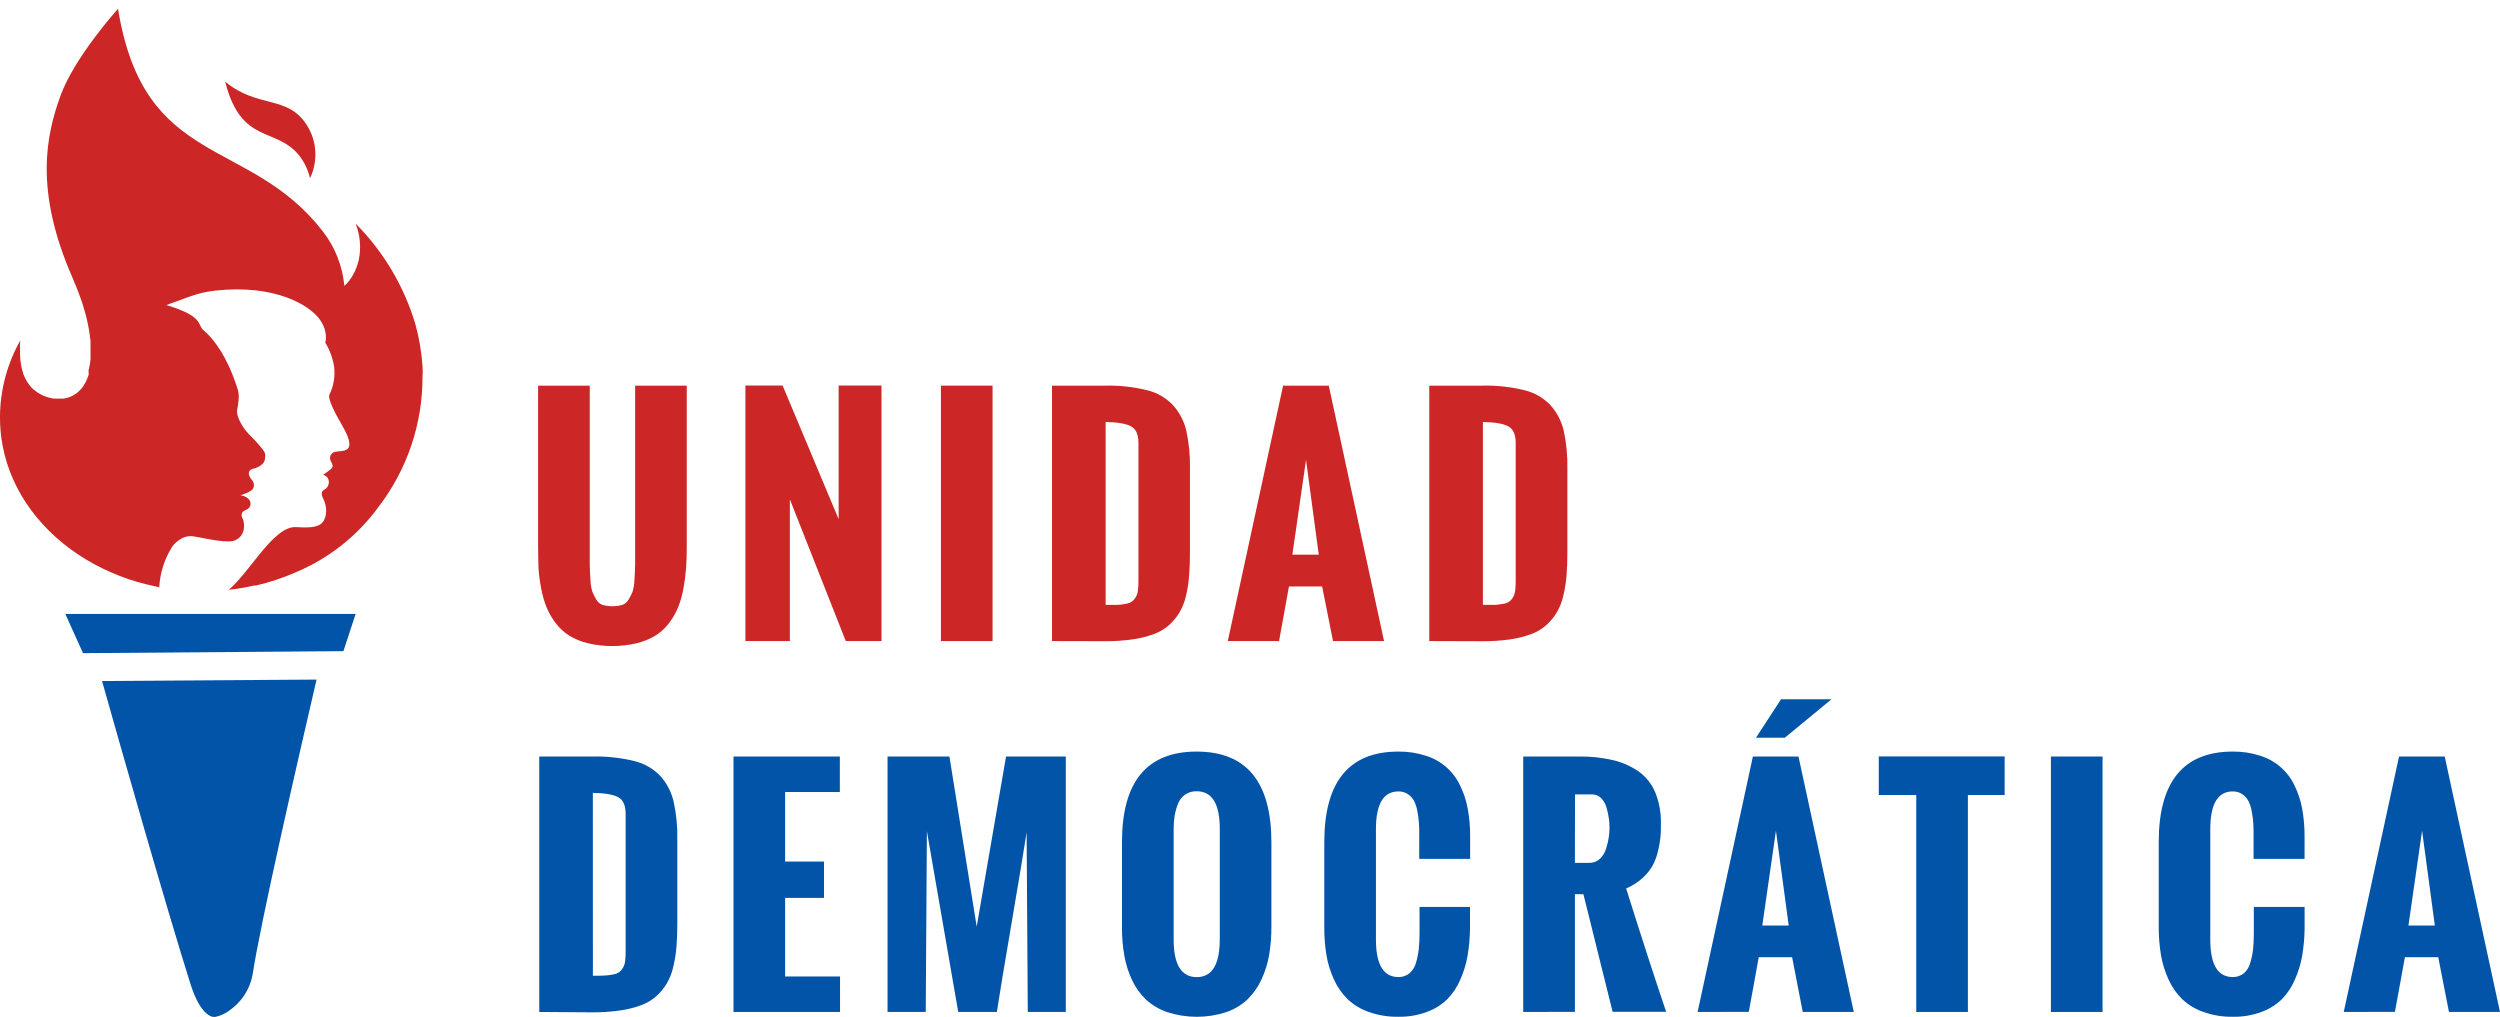 <svg width="236" height="96" viewBox="0 0 236 96" fill="none" xmlns="http://www.w3.org/2000/svg">
<path fill-rule="evenodd" clip-rule="evenodd" d="M7.837 61.658L32.417 61.47L33.573 57.953H6.163L7.837 61.658Z" fill="#0254A8"/>
<path fill-rule="evenodd" clip-rule="evenodd" d="M29.895 64.152L9.632 64.288C11.547 71.066 15.59 85.291 17.959 92.823C18.517 94.605 19.163 95.557 19.83 95.902C19.989 95.987 20.17 96.017 20.348 95.99C20.781 95.898 21.191 95.718 21.552 95.46C22.144 95.072 22.652 94.567 23.045 93.978C23.438 93.389 23.709 92.727 23.841 92.032C24.523 87.406 28.181 71.467 29.883 64.152H29.895Z" fill="#0254A8"/>
<path d="M28.309 14.764C28.766 15.377 29.091 16.078 29.265 16.823C29.644 16.033 29.816 15.159 29.764 14.284C29.713 13.409 29.441 12.561 28.972 11.821C27.157 8.938 24.351 10.275 21.251 7.705C22.801 13.772 26.101 11.893 28.309 14.764Z" fill="#CC2626"/>
<path d="M39.885 34.553C39.793 33.24 39.574 31.938 39.23 30.667C38.167 27.059 36.222 23.773 33.569 21.107C34.004 22.206 34.106 23.408 33.862 24.564C33.421 26.327 32.505 26.973 32.505 26.973C32.332 25.117 31.636 23.347 30.498 21.87C23.496 12.808 13.595 16.008 11.142 0.828C11.142 0.828 7.022 5.389 5.701 9.062C4.38 12.736 3.196 17.895 6.85 26.234C6.906 26.367 6.962 26.495 7.014 26.636L7.086 26.808C7.115 26.881 7.143 26.945 7.171 27.009L7.319 27.383C7.367 27.511 7.416 27.632 7.46 27.752C7.508 27.869 7.548 27.989 7.592 28.109C7.636 28.226 7.677 28.342 7.717 28.463C7.757 28.583 7.793 28.696 7.829 28.808L7.865 28.92L7.962 29.254C7.994 29.366 8.022 29.479 8.054 29.583L8.138 29.904C8.166 30.008 8.187 30.113 8.215 30.217C8.243 30.322 8.259 30.426 8.279 30.526C8.299 30.627 8.323 30.731 8.343 30.828C8.363 30.924 8.379 31.028 8.395 31.125C8.395 31.221 8.431 31.313 8.443 31.41C8.456 31.506 8.468 31.598 8.484 31.691C8.5 31.783 8.484 31.879 8.516 31.968C8.548 32.056 8.536 32.148 8.544 32.237C8.552 32.325 8.544 32.413 8.544 32.498V32.755C8.544 32.839 8.544 32.923 8.544 33.004V33.248C8.544 33.329 8.544 33.405 8.544 33.481V33.71C8.544 33.786 8.544 33.859 8.544 33.931C8.544 34.003 8.524 34.08 8.516 34.148C8.508 34.216 8.516 34.288 8.488 34.357C8.46 34.425 8.464 34.493 8.447 34.557C8.431 34.622 8.423 34.69 8.407 34.754L8.359 34.943L8.375 35.356L8.315 35.529C8.297 35.586 8.275 35.643 8.251 35.698C8.231 35.754 8.211 35.806 8.187 35.858C8.162 35.91 8.134 35.963 8.114 36.011L8.038 36.159C8.014 36.208 7.986 36.252 7.958 36.3L7.873 36.432L7.781 36.561L7.689 36.681L7.588 36.794C7.554 36.831 7.518 36.865 7.48 36.898L7.375 36.998L7.267 37.091L7.151 37.175L7.03 37.252C6.992 37.279 6.952 37.303 6.91 37.324L6.785 37.388L6.657 37.444C6.614 37.465 6.57 37.482 6.524 37.496L6.392 37.541L6.255 37.577L6.115 37.605L5.974 37.625H5.826H5.529H5.376H5.223H5.067L4.91 37.601L4.75 37.565L4.589 37.525L4.433 37.476L4.28 37.424L4.135 37.368L3.995 37.304L3.862 37.239L3.738 37.167C3.696 37.146 3.656 37.122 3.617 37.095L3.497 37.019C3.381 36.938 3.272 36.854 3.168 36.766C3.139 36.734 3.108 36.705 3.075 36.677L2.979 36.585L2.891 36.489C2.862 36.458 2.835 36.426 2.81 36.392C2.734 36.292 2.662 36.191 2.598 36.095C2.573 36.059 2.55 36.022 2.529 35.983C2.466 35.882 2.41 35.778 2.361 35.67L2.309 35.561L2.289 35.521C2.289 35.497 2.289 35.473 2.26 35.445L2.212 35.332L2.176 35.22V35.192L2.148 35.103C2.112 34.995 2.081 34.886 2.056 34.774C2.056 34.738 2.056 34.702 2.028 34.666V34.634C1.94 34.216 1.895 33.791 1.891 33.365V32.983C1.891 32.879 1.891 32.787 1.891 32.699V32.638V32.47V32.417C1.891 32.377 1.891 32.337 1.911 32.309V32.265V32.144C0.691 34.312 0.034 36.752 0 39.239V39.468C0.001 40.352 0.086 41.234 0.253 42.102C1.092 46.518 4.003 50.328 8.11 52.809C10.109 54.009 12.296 54.862 14.578 55.335C14.727 55.375 14.88 55.403 15.032 55.431C15.106 54.112 15.506 52.832 16.196 51.705C16.357 51.408 17.152 50.477 18.228 50.629C19.304 50.782 21.761 51.432 22.367 50.91C22.367 50.91 23.231 50.509 22.998 49.232C22.972 49.111 22.931 48.994 22.877 48.883C22.819 48.784 22.797 48.667 22.815 48.554C22.834 48.44 22.891 48.336 22.978 48.261C23.113 48.179 23.254 48.107 23.399 48.044C23.499 47.965 23.575 47.861 23.62 47.743C23.733 47.437 23.588 46.907 22.705 46.751C22.705 46.751 23.777 46.442 23.909 46.08C23.966 45.947 23.982 45.799 23.955 45.656C23.928 45.513 23.859 45.381 23.757 45.277C23.58 45.093 23.195 44.442 23.881 44.254C23.881 44.254 24.889 44.041 25.001 43.386C25.114 42.732 25.001 42.704 24.6 42.182C24.198 41.66 23.395 40.917 23.191 40.64C22.986 40.363 22.275 39.395 22.387 38.673C22.485 38.23 22.537 37.778 22.54 37.324C22.527 37.09 22.481 36.858 22.404 36.637C22.327 36.404 22.183 35.971 21.974 35.433C21.472 34.172 20.585 32.333 19.2 31.165C18.593 30.651 19.3 29.884 15.703 28.796L17.814 28.029C18.628 27.725 19.476 27.524 20.34 27.431C26.037 26.817 29.197 28.844 30.124 30.077C31.052 31.309 30.706 32.345 30.706 32.345C31.123 33.028 31.403 33.785 31.534 34.574C31.658 35.503 31.501 36.448 31.084 37.288C30.968 37.689 31.517 38.813 32.341 40.239C33.164 41.664 33.079 42.222 32.742 42.427C32.405 42.632 32.092 42.567 31.634 42.652C31.556 42.667 31.482 42.697 31.416 42.742C31.351 42.786 31.294 42.843 31.25 42.909C31.207 42.975 31.177 43.049 31.162 43.127C31.147 43.205 31.148 43.285 31.164 43.362C31.2 43.551 31.481 43.88 31.377 44.109C31.273 44.338 30.502 44.808 30.502 44.808C30.502 44.808 30.903 44.952 30.983 45.209C31.051 45.373 31.062 45.554 31.015 45.724C30.969 45.895 30.867 46.046 30.727 46.153C30.385 46.325 30.229 46.53 30.538 47.132C30.847 47.734 30.939 48.738 30.433 49.328C29.928 49.919 28.639 49.782 27.916 49.758C25.824 49.674 23.628 53.958 21.596 55.676C22.4 55.588 23.198 55.454 23.985 55.275H24.146C25.436 54.982 26.694 54.565 27.904 54.03C31.034 52.726 33.744 50.585 35.737 47.843C38.435 44.327 39.893 40.017 39.885 35.585C39.913 35.284 39.905 34.927 39.885 34.553Z" fill="#CC2626"/>
<path d="M50.797 51.557V36.404H55.672V51.416C55.672 52.276 55.672 52.898 55.672 53.287C55.672 53.677 55.704 54.147 55.736 54.705C55.744 55.102 55.807 55.497 55.925 55.877C56.028 56.129 56.151 56.372 56.294 56.604C56.427 56.843 56.645 57.023 56.904 57.109C57.501 57.27 58.13 57.27 58.727 57.109C58.984 57.023 59.201 56.844 59.333 56.608C59.477 56.38 59.6 56.141 59.703 55.893C59.819 55.517 59.882 55.126 59.891 54.733C59.928 54.183 59.947 53.721 59.956 53.339C59.964 52.958 59.956 52.348 59.956 51.497V36.404H64.83V51.557C64.83 52.324 64.81 53.022 64.766 53.649C64.715 54.299 64.629 54.947 64.508 55.588C64.403 56.196 64.232 56.791 63.999 57.362C63.779 57.889 63.492 58.384 63.144 58.836C62.796 59.296 62.367 59.689 61.879 59.996C61.331 60.325 60.737 60.569 60.116 60.719C58.591 61.078 57.004 61.078 55.479 60.719C54.86 60.571 54.268 60.327 53.724 59.996C53.239 59.688 52.813 59.295 52.468 58.836C52.12 58.383 51.831 57.888 51.608 57.362C51.377 56.79 51.205 56.195 51.094 55.588C50.967 54.947 50.88 54.3 50.834 53.649C50.818 53.022 50.797 52.324 50.797 51.557Z" fill="#CC2626"/>
<path d="M70.366 60.518V36.392H73.876L79.167 49.007V36.392H83.214V60.518H79.842L74.562 47.136V60.518H70.366Z" fill="#CC2626"/>
<path d="M88.823 60.518V36.404H93.697V60.518H88.823Z" fill="#CC2626"/>
<path d="M99.31 60.518V36.404H104.333C105.671 36.374 107.008 36.521 108.308 36.842C109.246 37.071 110.098 37.569 110.757 38.275C111.359 38.957 111.783 39.778 111.99 40.664C112.242 41.831 112.357 43.024 112.331 44.217V52.119C112.331 52.978 112.307 53.725 112.251 54.363C112.203 54.993 112.107 55.619 111.961 56.234C111.84 56.779 111.637 57.303 111.359 57.788C111.092 58.236 110.761 58.642 110.376 58.992C109.951 59.371 109.457 59.666 108.922 59.86C108.272 60.096 107.6 60.263 106.915 60.358C106.042 60.481 105.162 60.538 104.281 60.53L99.31 60.518ZM104.373 57.102C104.839 57.102 105.204 57.102 105.473 57.102C105.743 57.09 106.012 57.056 106.276 57.001C106.487 56.972 106.688 56.896 106.866 56.78C107.007 56.67 107.124 56.534 107.212 56.379C107.325 56.183 107.396 55.965 107.421 55.74C107.456 55.435 107.472 55.128 107.469 54.821V41.816C107.469 41.014 107.232 40.487 106.758 40.239C106.284 39.99 105.489 39.856 104.373 39.837V57.102Z" fill="#CC2626"/>
<path d="M115.904 60.518L121.124 36.404H125.436L130.655 60.518H125.837L124.809 55.363H121.678L120.742 60.518H115.904ZM121.999 52.36H124.492L123.288 43.41L121.999 52.36Z" fill="#CC2626"/>
<path d="M134.923 60.518V36.404H139.962C141.299 36.374 142.634 36.521 143.933 36.842C144.872 37.071 145.725 37.569 146.386 38.275C146.988 38.957 147.411 39.778 147.618 40.664C147.869 41.831 147.983 43.024 147.96 44.217V52.119C147.96 52.978 147.932 53.725 147.879 54.363C147.824 54.995 147.724 55.621 147.578 56.238C147.457 56.784 147.253 57.308 146.972 57.792C146.705 58.24 146.374 58.646 145.988 58.996C145.564 59.376 145.07 59.67 144.535 59.864C143.885 60.101 143.212 60.268 142.527 60.362C141.655 60.485 140.775 60.542 139.894 60.534L134.923 60.518ZM139.986 57.102C140.452 57.102 140.817 57.102 141.086 57.102C141.356 57.09 141.625 57.056 141.889 57.001C142.086 56.984 142.275 56.918 142.439 56.809C142.603 56.699 142.737 56.55 142.829 56.375C142.941 56.179 143.012 55.961 143.037 55.736C143.069 55.431 143.084 55.124 143.082 54.817V41.816C143.082 41.014 142.845 40.487 142.371 40.239C141.897 39.99 141.102 39.856 139.986 39.837V57.102Z" fill="#CC2626"/>
<path d="M172.893 66.011L168.488 69.64H165.766L168.127 66.011H172.893Z" fill="#0254A8"/>
<path d="M50.906 95.529V71.415H55.941C57.278 71.385 58.613 71.532 59.911 71.853C60.851 72.081 61.704 72.579 62.365 73.286C62.97 73.974 63.393 74.802 63.597 75.695C63.85 76.862 63.964 78.054 63.938 79.248V87.15C63.938 88.009 63.91 88.755 63.858 89.394C63.807 90.026 63.706 90.653 63.557 91.269C63.436 91.814 63.233 92.338 62.955 92.823C62.687 93.269 62.355 93.675 61.971 94.027C61.546 94.405 61.053 94.7 60.518 94.894C59.868 95.131 59.195 95.298 58.51 95.392C57.639 95.515 56.76 95.573 55.88 95.565L50.906 95.529ZM55.969 92.112C56.43 92.112 56.8 92.112 57.065 92.092C57.335 92.08 57.603 92.046 57.868 91.992C58.077 91.962 58.277 91.887 58.454 91.771C58.597 91.662 58.715 91.525 58.803 91.369C58.916 91.173 58.987 90.956 59.012 90.731C59.048 90.426 59.064 90.119 59.06 89.811V76.827C59.06 76.024 58.823 75.498 58.35 75.249C57.876 75 57.081 74.866 55.965 74.848L55.969 92.112Z" fill="#0254A8"/>
<path d="M69.242 95.529V71.415H79.28V74.767H74.116V81.332H77.786V84.761H74.116V92.18H79.3V95.529H69.242Z" fill="#0254A8"/>
<path d="M83.784 95.529V71.415H89.626L92.2 87.475L94.97 71.415H100.611V95.529H97.022L96.913 78.57C96.646 80.312 96.177 83.139 95.508 87.049C94.839 90.96 94.371 93.786 94.103 95.529H90.457L87.498 78.461L87.39 95.529H83.784Z" fill="#0254A8"/>
<path d="M105.915 87.599V79.493C105.915 73.797 108.264 70.949 112.961 70.949C117.659 70.949 120.012 73.797 120.02 79.493V87.479C120.024 88.374 119.953 89.269 119.807 90.153C119.667 90.957 119.421 91.738 119.076 92.477C118.755 93.174 118.31 93.806 117.763 94.344C117.185 94.881 116.501 95.291 115.756 95.549C113.948 96.132 112.003 96.132 110.195 95.549C109.452 95.297 108.769 94.895 108.187 94.368C107.642 93.847 107.198 93.229 106.879 92.546C106.532 91.816 106.285 91.044 106.144 90.249C105.988 89.374 105.912 88.488 105.915 87.599ZM115.149 88.699V78.26C115.149 75.883 114.421 74.695 112.965 74.695C112.569 74.682 112.178 74.797 111.853 75.024C111.544 75.25 111.311 75.564 111.183 75.924C111.042 76.287 110.941 76.663 110.881 77.048C110.82 77.446 110.79 77.849 110.793 78.252V88.691C110.793 91.055 111.517 92.238 112.965 92.24C114.413 92.243 115.14 91.063 115.145 88.699H115.149Z" fill="#0254A8"/>
<path d="M125.014 87.479V79.493C125.014 73.797 127.345 70.949 132.008 70.949C132.897 70.938 133.781 71.074 134.626 71.351C135.327 71.57 135.975 71.933 136.528 72.417C137.081 72.901 137.527 73.495 137.838 74.161C138.182 74.861 138.425 75.606 138.561 76.373C138.715 77.24 138.789 78.119 138.781 78.999V81.075H133.976V78.838C133.976 78.401 133.976 78.035 133.947 77.706C133.925 77.342 133.878 76.98 133.807 76.622C133.751 76.279 133.649 75.945 133.502 75.631C133.365 75.37 133.166 75.147 132.924 74.98C132.655 74.796 132.334 74.702 132.008 74.711C130.595 74.711 129.888 75.9 129.888 78.276V88.683C129.888 91.052 130.595 92.235 132.008 92.233C132.392 92.244 132.768 92.116 133.064 91.871C133.368 91.599 133.583 91.243 133.682 90.847C133.804 90.422 133.888 89.987 133.935 89.546C133.983 89.064 134.006 88.578 134.004 88.093V85.616H138.769V87.651C138.759 88.504 138.684 89.355 138.545 90.197C138.409 90.977 138.18 91.737 137.862 92.461C137.571 93.151 137.155 93.78 136.633 94.316C136.086 94.849 135.432 95.259 134.714 95.521C133.849 95.843 132.931 95.999 132.008 95.983C131.061 96 130.119 95.848 129.226 95.533C128.48 95.277 127.796 94.866 127.218 94.328C126.676 93.793 126.237 93.161 125.926 92.465C125.585 91.725 125.345 90.944 125.211 90.141C125.07 89.26 125.004 88.37 125.014 87.479Z" fill="#0254A8"/>
<path d="M143.792 95.529V71.415H149.096C150.167 71.4 151.236 71.516 152.28 71.76C153.143 71.962 153.96 72.324 154.689 72.828C155.384 73.327 155.926 74.01 156.255 74.799C156.633 75.742 156.815 76.751 156.789 77.766C156.789 78.268 156.789 78.714 156.736 79.108C156.69 79.562 156.607 80.012 156.488 80.453C156.373 80.921 156.196 81.372 155.962 81.794C155.701 82.223 155.374 82.609 154.994 82.938C154.552 83.327 154.05 83.642 153.508 83.873C154.954 88.466 156.213 92.348 157.286 95.517H152.232L149.473 84.411H148.67V95.517L143.792 95.529ZM148.67 81.452H150.064C150.422 81.457 150.767 81.322 151.027 81.075C151.301 80.814 151.502 80.486 151.609 80.123C151.721 79.778 151.805 79.425 151.862 79.067C151.91 78.766 151.936 78.461 151.939 78.156C151.938 77.861 151.918 77.566 151.878 77.273C151.83 76.931 151.758 76.593 151.662 76.261C151.575 75.918 151.399 75.603 151.152 75.35C151.04 75.234 150.906 75.143 150.757 75.081C150.609 75.02 150.449 74.989 150.288 74.992H148.682L148.67 81.452Z" fill="#0254A8"/>
<path d="M160.254 95.529L165.473 71.415H169.777L174.997 95.529H170.179L169.175 90.362H166.027L165.088 95.517L160.254 95.529ZM166.36 87.37H168.854L167.649 78.421L166.36 87.37Z" fill="#0254A8"/>
<path d="M180.895 95.529V75.052H177.357V71.407H189.238V75.052H185.769V95.529H180.895Z" fill="#0254A8"/>
<path d="M193.606 95.529V71.415H198.48V95.529H193.606Z" fill="#0254A8"/>
<path d="M203.784 87.479V79.493C203.784 73.797 206.114 70.949 210.774 70.949C211.664 70.938 212.55 71.074 213.396 71.351C214.096 71.572 214.743 71.936 215.296 72.419C215.849 72.903 216.296 73.496 216.608 74.161C216.95 74.862 217.193 75.606 217.33 76.373C217.484 77.24 217.558 78.119 217.551 78.999V81.075H212.737V78.838C212.737 78.401 212.737 78.035 212.709 77.706C212.686 77.342 212.64 76.98 212.569 76.622C212.514 76.278 212.41 75.945 212.259 75.631C212.125 75.37 211.928 75.146 211.685 74.98C211.415 74.796 211.093 74.702 210.766 74.711C209.358 74.711 208.653 75.9 208.65 78.276V88.683C208.65 91.052 209.355 92.235 210.766 92.233C211.151 92.243 211.527 92.115 211.826 91.871C212.13 91.6 212.344 91.243 212.44 90.847C212.563 90.422 212.649 89.987 212.697 89.546C212.743 89.063 212.765 88.578 212.761 88.093V85.616H217.555V87.651C217.545 88.504 217.47 89.355 217.33 90.197C217.194 90.977 216.963 91.737 216.644 92.461C216.353 93.15 215.938 93.778 215.419 94.316C214.871 94.849 214.215 95.26 213.496 95.521C212.631 95.843 211.713 96 210.79 95.983C209.844 96 208.904 95.847 208.012 95.533C207.265 95.277 206.581 94.866 206.004 94.328C205.46 93.794 205.022 93.162 204.711 92.465C204.37 91.726 204.128 90.944 203.993 90.141C203.85 89.261 203.78 88.37 203.784 87.479Z" fill="#0254A8"/>
<path d="M221.249 95.529L226.468 71.415H230.781L236 95.529H231.182L230.17 90.362H227.023L226.083 95.517L221.249 95.529ZM227.356 87.37H229.849L228.645 78.421L227.356 87.37Z" fill="#0254A8"/>
</svg>
